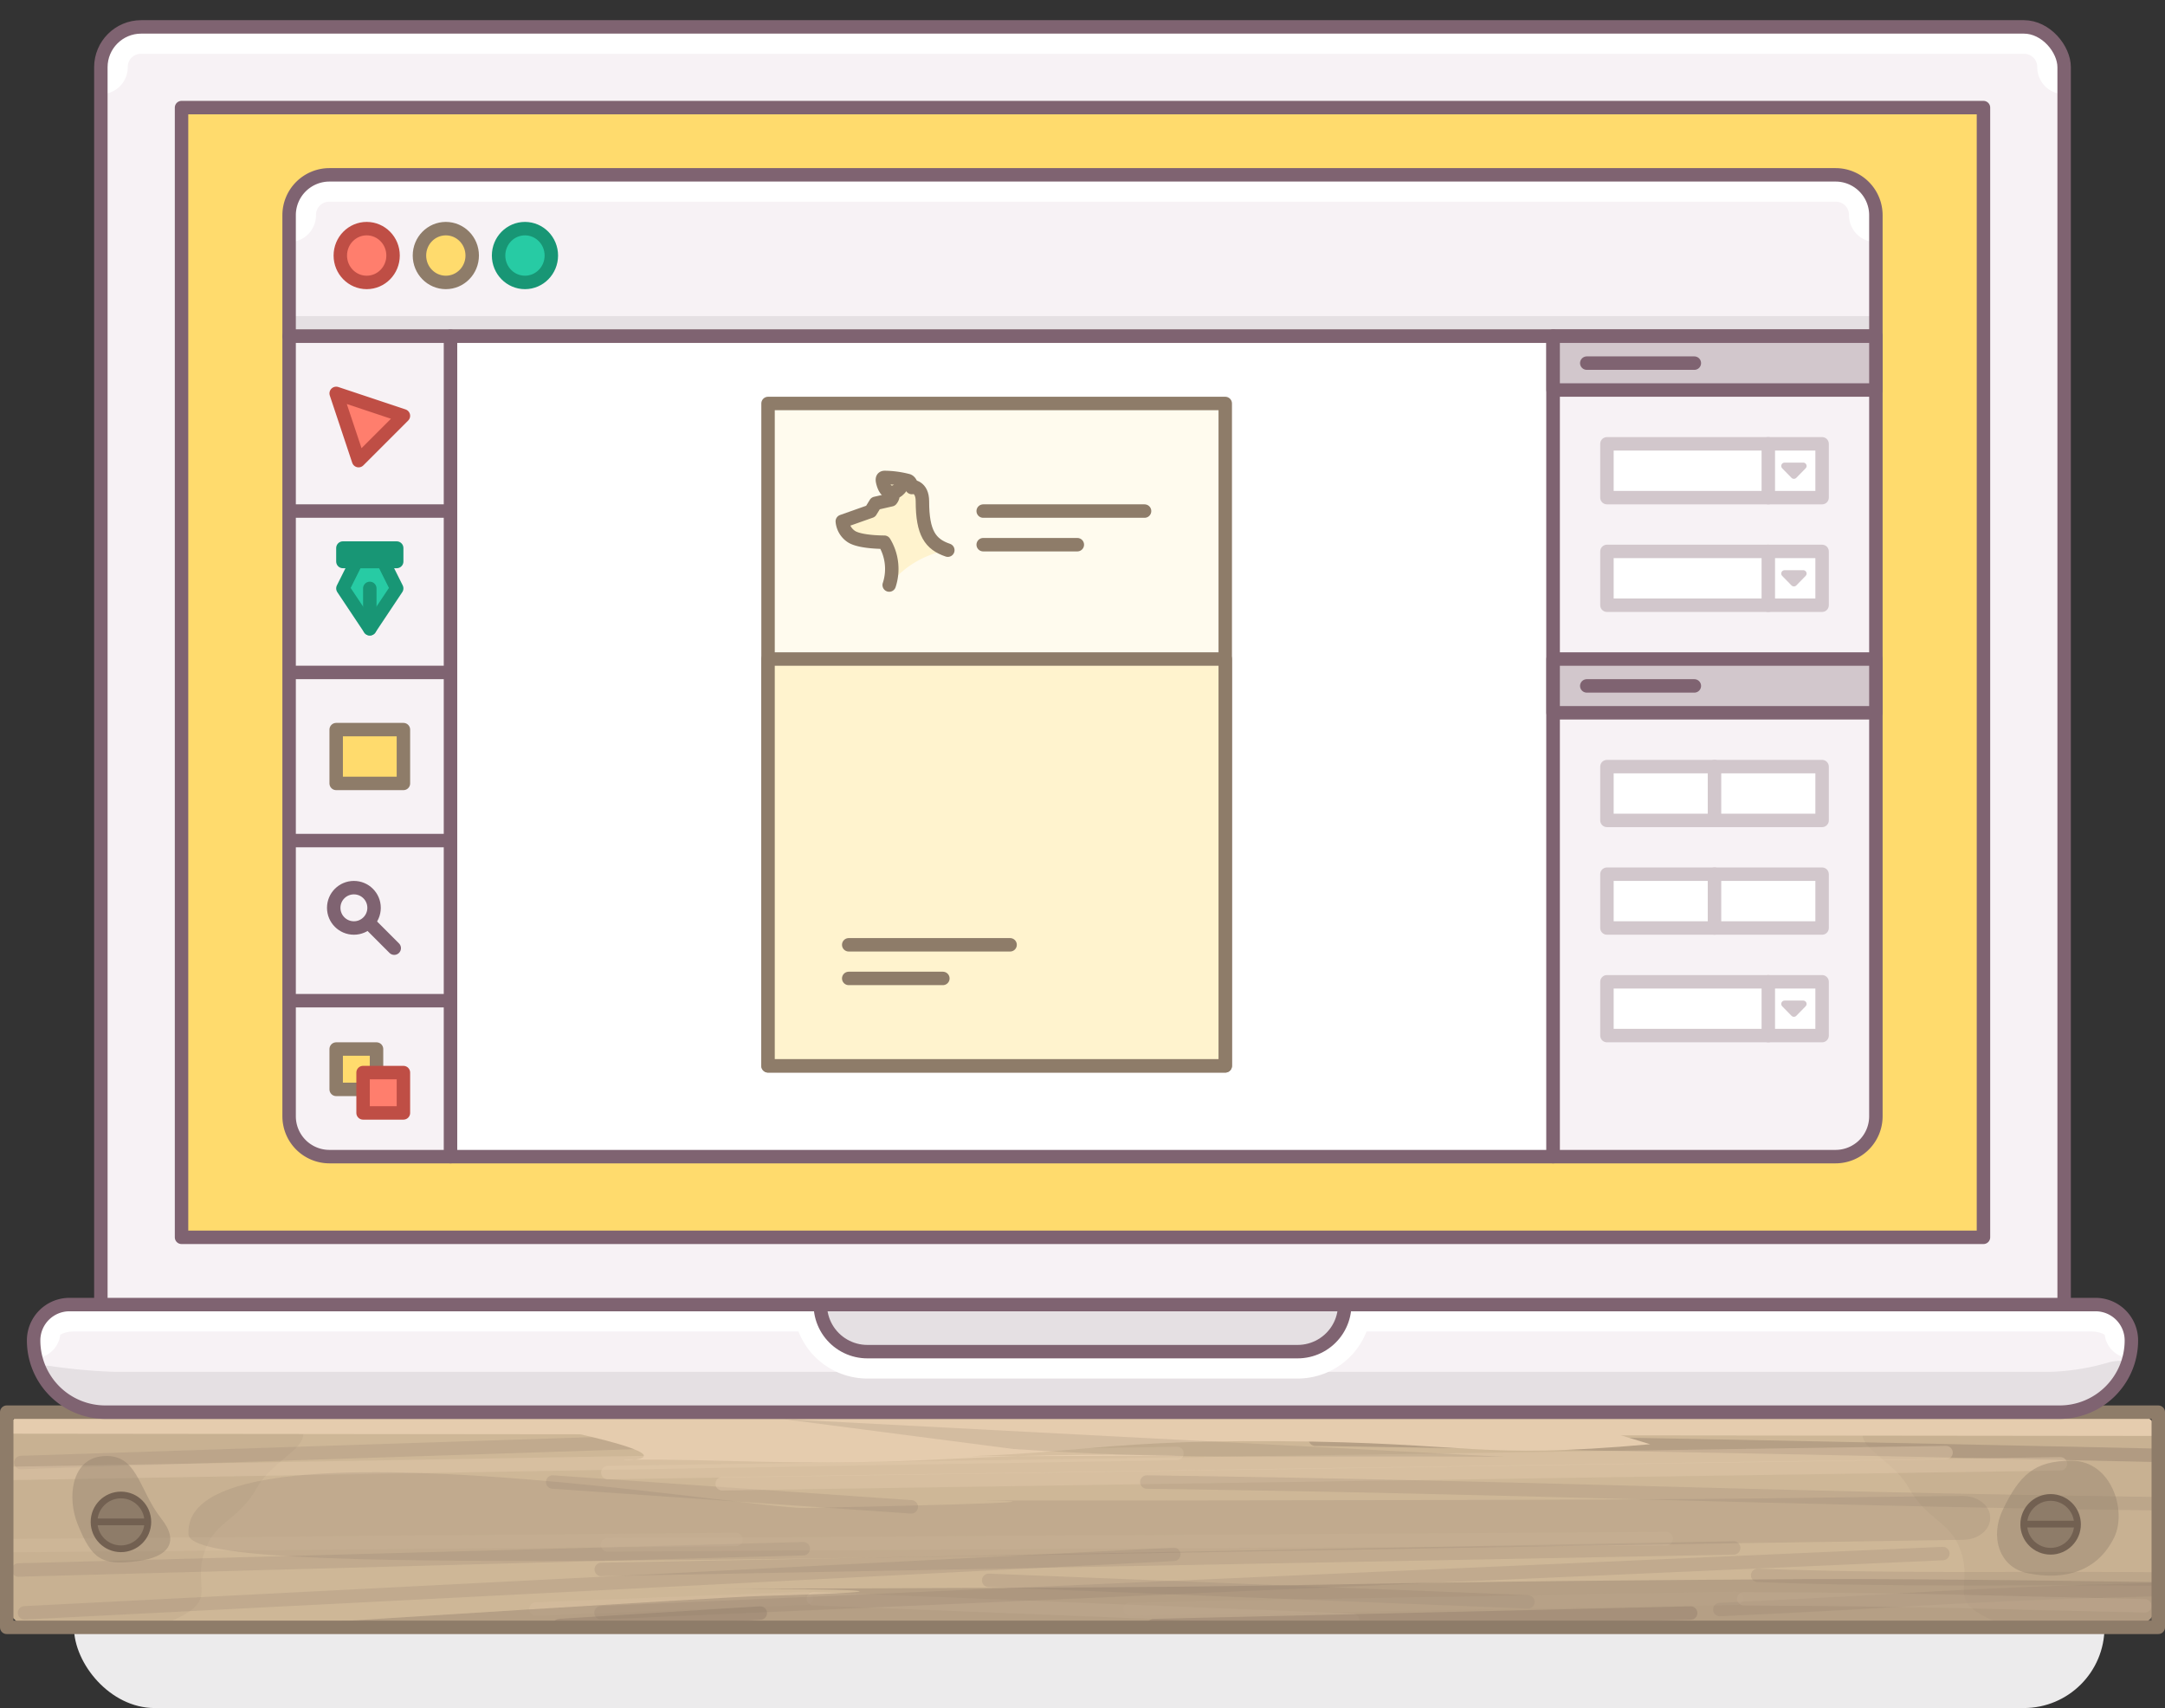 <svg xmlns="http://www.w3.org/2000/svg" xmlns:xlink="http://www.w3.org/1999/xlink" width="322" height="254" viewBox="0 0 322 254">
  <rect x="0" y="0" width="322" height="254" fill="#333333" stroke="none"/>
  <defs>
    <style>
      .a, .al, .r {
        fill: #f7f2f5;
      }

      .a, .ab, .ae, .an, .u, .v {
        stroke: #7f6371;
      }

      .a, .aa, .ab, .ac, .ad, .ae, .af, .ag, .ah, .aj, .al, .am, .an, .ao, .d, .e, .f, .h, .q, .t, .u, .v, .x, .y {
        stroke-linecap: round;
        stroke-linejoin: round;
      }

      .a, .aa, .ab, .ac, .ad, .ae, .af, .ah, .aj, .d, .e, .f, .h, .q, .u, .v, .y, .z {
        stroke-width: 2px;
      }

      .b {
        fill: #ecebec;
      }

      .c {
        fill: #ceb797;
      }

      .ad, .am, .an, .ao, .d, .e, .f, .h, .p, .q, .t, .u, .x {
        fill: none;
      }

      .ac, .ah, .aj, .d, .e, .q, .z {
        stroke: #8e7c69;
      }

      .d, .h, .j, .m {
        opacity: 0.2;
      }

      .e, .f, .l, .n {
        opacity: 0.4;
      }

      .f, .h {
        stroke: #e5ccae;
      }

      .g, .k, .l, .m, .o {
        fill: #8e7c69;
      }

      .g {
        opacity: 0.1;
      }

      .i {
        fill: #e5ccae;
      }

      .o, .p {
        stroke: #726051;
      }

      .o, .p, .z {
        stroke-miterlimit: 10;
      }

      .s {
        clip-path: url(#a);
      }

      .am, .t {
        stroke: #fff;
      }

      .t {
        stroke-width: 8px;
      }

      .ac, .v, .z {
        fill: #ffdb6d;
      }

      .w {
        clip-path: url(#b);
      }

      .al, .ao, .x {
        stroke: #e5e0e3;
      }

      .x {
        stroke-width: 6px;
      }

      .y {
        fill: #ff7e6d;
        stroke: #bf4e45;
      }

      .aa {
        fill: #27cba4;
      }

      .aa, .ad {
        stroke: #189675;
      }

      .ab, .af {
        fill: #fff;
      }

      .ae, .ag {
        fill: #d2c7cc;
      }

      .af, .ag {
        stroke: #d2c7cc;
      }

      .ah {
        fill: #fffbee;
      }

      .ai, .aj {
        fill: #fff3ce;
      }

      .ak {
        clip-path: url(#c);
      }

      .al, .ao {
        stroke-width: 12px;
      }

      .am {
        stroke-width: 22px;
      }

      .an {
        stroke-width: 16px;
      }
    </style>
    <clipPath id="a">
      <rect class="a" x="15" y="4" width="292" height="200" rx="6" ry="6"/>
    </clipPath>
    <clipPath id="b">
      <path class="a" d="M49,26H273a6,6,0,0,1,6,6V50a0,0,0,0,1,0,0H43a0,0,0,0,1,0,0V32A6,6,0,0,1,49,26Z"/>
    </clipPath>
    <clipPath id="c">
      <path class="a" d="M10.333,194H311.667A5.333,5.333,0,0,1,317,199.333v0A10.667,10.667,0,0,1,306.333,210H15.667A10.667,10.667,0,0,1,5,199.333v0A5.333,5.333,0,0,1,10.333,194Z"/>
    </clipPath>
  </defs>
  <title>introduction-320</title>
  <g>
    <rect class="b" x="11" y="226" width="302" height="28" rx="12" ry="12"/>
    <g>
      <path class="c" d="M320.898,238.025q.007-.12.005-.24c-.097-6.378-.197-12.755-.074-19.132.029-1.5.044-3.036.064-4.594A4.003,4.003,0,0,0,316.894,210H5a4,4,0,0,0-4,4v24a4,4,0,0,0,4,4H316.896a4.012,4.012,0,0,0,3.993-3.82Z"/>
      <line class="d" x1="3.102" y1="217.49" x2="172.581" y2="211.943"/>
      <line class="d" x1="2.731" y1="233.473" x2="119.476" y2="230.305"/>
      <line class="d" x1="3.65" y1="239.839" x2="174.586" y2="231.143"/>
      <path class="e" d="M195.623,214.021c50.125.779,74.189,1.278,124.374,2.379"/>
      <line class="f" x1="120.975" y1="237.746" x2="201.178" y2="240.946"/>
      <line class="d" x1="147.045" y1="235.01" x2="227.249" y2="238.21"/>
      <path class="d" d="M255.793,239.346C285.85,238,289.579,237.169,319.997,236.4"/>
      <line class="d" x1="82.195" y1="220.391" x2="135.534" y2="224.083"/>
      <path class="g" d="M23.527,241.833c9.473-3.523,5.312-4.962,6.656-10.276,1.375-5.435,5.048-5.04,8.051-10.346,3.003-5.305,10.793-6.509,4.47-11.211H5.01C2.795,210,1,211.433,1,213.2v25.494c0,1.745,1.746,3.169,3.933,3.199C11.191,241.982,22.79,242.107,23.527,241.833Z"/>
      <path class="g" d="M298.53,241.833c-9.449-3.523-5.299-4.962-6.639-10.276-1.371-5.435-5.035-5.04-8.031-10.346-2.996-5.305-10.765-6.509-4.459-11.211H317c2.209,0,4,1.433,4,3.2v25.494c0,1.745-1.742,3.169-3.923,3.199C310.835,241.982,299.265,242.107,298.53,241.833Z"/>
      <line class="h" x1="79.708" y1="239.277" x2="119.937" y2="237.677"/>
      <line class="f" x1="2.025" y1="219.1" x2="175.06" y2="216.134"/>
      <line class="f" x1="107.405" y1="220.648" x2="306.44" y2="217.681"/>
      <line class="h" x1="1.981" y1="229.848" x2="109.457" y2="228.935"/>
      <path class="i" d="M320.9,213.502a3.117,3.117,0,0,0-3.107-3.17L5.01,210.003C2.796,210.001,1,211.433,1,213.2l319.899.334Z"/>
      <path class="i" d="M79.552,211.782c.923.228,2.074.489,3.471.785,32.262,6.835-11.691,3.705,26.235,4.711,29.997.796,30.538-1.129,60.621-.929s-70.171.185-40.088.385c30.079.2,30.242-2.619,60.32-2.419,29.038.193,29.285,2.769,55.322.455l-9.437-2.878Z"/>
      <line class="e" x1="83.206" y1="241.74" x2="113.076" y2="239.873"/>
      <line class="d" x1="89.421" y1="233.388" x2="257.849" y2="230.188"/>
      <line class="d" x1="89.391" y1="239.827" x2="288.959" y2="231.027"/>
      <path class="f" d="M259.347,237.746c29.215.17,30.443.415,59.648,1.054"/>
      <path class="d" d="M261.418,234.267c20.661.796,37.9.356,58.58.533"/>
      <path class="d" d="M170.568,220.391c59.14.809,89.904,2.412,149.43,3.209"/>
      <line class="h" x1="168.081" y1="239.277" x2="258.31" y2="237.677"/>
      <line class="f" x1="90.397" y1="218.984" x2="289.433" y2="216.017"/>
      <line class="h" x1="90.353" y1="229.732" x2="247.829" y2="228.818"/>
      <line class="e" x1="171.579" y1="241.74" x2="251.448" y2="239.873"/>
      <g class="j">
        <path class="k" d="M116.443,211.027l34.27,4.454c25.056,1.651,35.295.926,73.088,1.16"/>
      </g>
      <path class="l" d="M321,235.277s-34.544-.556-52.92-.445c-84.779.514-54.471,1.142-141.319,1.377-84.905.23,42.463-.482-13.828,1.138-6.012.173-64.127,3.853-64.127,3.853H321Z"/>
      <path class="m" d="M296,225.676c-.001-1.792-1.85-3.235-4.096-3.214-28.612.268-23.136.5-87.572.624-121.429.234-4.073-.491-84.58,1.16-8.598.176-92.837-14.374-91.713,3.926.408,6.651,82.637,3.483,263.988.805,2.208-.033,3.975-1.474,3.973-3.236Z"/>
      <g>
        <g>
          <g class="n">
            <path class="k" d="M20.618,232.127c-5.534.754-6.931-.238-9.045-5.408-1.637-4.004-.924-9.546,3.362-10.13,5.534-.754,5.59,4.877,9.06,9.254C26.806,229.389,24.904,231.543,20.618,232.127Z"/>
          </g>
          <circle class="o" cx="17.987" cy="226.317" r="4"/>
          <line class="p" x1="13.987" y1="226.317" x2="21.987" y2="226.317"/>
        </g>
        <g>
          <g class="n">
            <path class="k" d="M314.449,228.606c-2.468,5.078-7.344,6.459-12.879,5.339-4.286-.867-5.611-5.492-3.699-9.425,2.468-5.078,4.616-7.327,10.263-7.299C314.057,217.25,316.36,224.673,314.449,228.606Z"/>
          </g>
          <circle class="o" cx="304.987" cy="226.683" r="4"/>
          <line class="p" x1="301" y1="226.645" x2="309" y2="226.645"/>
        </g>
      </g>
      <rect class="q" x="1" y="210" width="320" height="32"/>
    </g>
    <g>
      <g>
        <rect class="r" x="15" y="4" width="292" height="200" rx="6" ry="6"/>
        <g class="s">
          <path class="t" d="M15,10a5.954,5.954,0,0,1,5.906-6h280.188A5.954,5.954,0,0,1,307,10"/>
        </g>
        <rect class="u" x="15" y="4" width="292" height="200" rx="6" ry="6"/>
      </g>
      <g>
        <rect class="v" x="27" y="16" width="268" height="168"/>
        <g>
          <g>
            <path class="r" d="M49,26H273a6,6,0,0,1,6,6V50a0,0,0,0,1,0,0H43a0,0,0,0,1,0,0V32A6,6,0,0,1,49,26Z"/>
            <g class="w">
              <path class="t" d="M43,32a5.94,5.94,0,0,1,5.878-6h224.245A5.94,5.94,0,0,1,279,32"/>
              <line class="x" x1="279" y1="50" x2="43" y2="50"/>
            </g>
            <path class="u" d="M49,26H273a6,6,0,0,1,6,6V50a0,0,0,0,1,0,0H43a0,0,0,0,1,0,0V32A6,6,0,0,1,49,26Z"/>
          </g>
          <ellipse class="y" cx="54.538" cy="38" rx="3.923" ry="4"/>
          <ellipse class="z" cx="66.308" cy="38" rx="3.923" ry="4"/>
          <ellipse class="aa" cx="78.077" cy="38" rx="3.923" ry="4"/>
          <rect class="ab" x="67" y="50" width="164" height="122"/>
          <path class="a" d="M43,50H67a0,0,0,0,1,0,0V172a0,0,0,0,1,0,0H49a6,6,0,0,1-6-6V50A0,0,0,0,1,43,50Z"/>
          <path class="a" d="M231,50h48a0,0,0,0,1,0,0V166a6,6,0,0,1-6,6H231a0,0,0,0,1,0,0V50A0,0,0,0,1,231,50Z"/>
          <g>
            <g>
              <rect class="ac" x="50" y="156" width="6" height="6"/>
              <rect class="y" x="54" y="159.5" width="6" height="6"/>
            </g>
            <g>
              <line class="u" x1="58.635" y1="141" x2="52.635" y2="135"/>
              <circle class="a" cx="52.635" cy="135" r="3"/>
            </g>
            <polygon class="y" points="60 61.833 50 58.5 53.333 68.5 56.667 65.167 60 61.833"/>
            <rect class="ac" x="50" y="108.5" width="10" height="8"/>
            <line class="u" x1="43.75" y1="76" x2="66.308" y2="76"/>
            <line class="u" x1="43.75" y1="100" x2="66.308" y2="100"/>
            <line class="u" x1="43.75" y1="125" x2="66.308" y2="125"/>
            <line class="u" x1="43.75" y1="148.808" x2="66.308" y2="148.808"/>
            <g>
              <g>
                <polygon class="aa" points="53 83.5 57 83.5 59 87.5 55 93.5 51 87.5 53 83.5"/>
                <rect class="aa" x="51" y="81.5" width="8" height="2"/>
              </g>
              <line class="ad" x1="55" y1="93.5" x2="55" y2="87.5"/>
            </g>
          </g>
          <g>
            <rect class="ae" x="231" y="50" width="48" height="8"/>
            <line class="u" x1="236" y1="54" x2="252" y2="54"/>
          </g>
          <g>
            <rect class="ae" x="231" y="98" width="48" height="8"/>
            <line class="u" x1="236" y1="102" x2="252" y2="102"/>
          </g>
          <rect class="af" x="239" y="114" width="16" height="8"/>
          <rect class="af" x="255" y="114" width="16" height="8"/>
          <rect class="af" x="239" y="130" width="16" height="8"/>
          <rect class="af" x="255" y="130" width="16" height="8"/>
          <g>
            <rect class="af" x="239" y="66" width="32" height="8"/>
            <line class="af" x1="263" y1="66" x2="263" y2="74"/>
            <polygon class="ag" points="268.195 69.293 266.808 70.707 265.421 69.293 268.195 69.293"/>
          </g>
          <g>
            <rect class="af" x="239" y="82" width="32" height="8"/>
            <line class="af" x1="263" y1="82" x2="263" y2="90"/>
            <polygon class="ag" points="268.195 85.293 266.808 86.707 265.421 85.293 268.195 85.293"/>
          </g>
          <g>
            <rect class="af" x="239" y="146" width="32" height="8"/>
            <line class="af" x1="263" y1="146" x2="263" y2="154"/>
            <polygon class="ag" points="268.195 149.293 266.808 150.707 265.421 149.293 268.195 149.293"/>
          </g>
          <g>
            <rect class="ah" x="114.231" y="60" width="68" height="98.5"/>
            <g>
              <g>
                <path class="ai" d="M140.969,81.815c-2.591-.877-3.778-2.543-3.778-7.259,0-2.279-1.598-2.222-1.598-2.222l-.004.001a1.115,1.115,0,0,0-.531-.862A14.267,14.267,0,0,0,131.578,71c-.412,0-.4.351-.221.946.095.313.406,1.276,1.184,1.276.594.419,0,1.098,0,1.098l-2.325.531-.726,1.185-4.214,1.49a3.034,3.034,0,0,0,1.407,2.302c1.355.825,4.84.801,4.84.801A7.667,7.667,0,0,1,132.251,87,14.199,14.199,0,0,1,140.969,81.815Z"/>
                <g>
                  <path class="ah" d="M140.969,81.815c-2.591-.877-3.778-2.543-3.778-7.259,0-2.279-1.598-2.222-1.598-2.222"/>
                  <path class="q" d="M133.432,72.987a1.774,1.774,0,0,0,.522-.487"/>
                  <path class="q" d="M135.625,72.5c-.084-.498-.245-.893-.568-1.027A14.266,14.266,0,0,0,131.578,71c-.412,0-.4.351-.221.946.095.313.406,1.276,1.184,1.276a1.701,1.701,0,0,0,.891-.236"/>
                  <path class="q" d="M132.251,87a7.668,7.668,0,0,0-.727-6.37s-3.485.024-4.84-.801a3.035,3.035,0,0,1-1.408-2.302L129.49,76.037l.727-1.185,2.325-.531s.594-.68 0-1.098"/>
                </g>
              </g>
              <line class="q" x1="146.231" y1="76" x2="170.231" y2="76"/>
              <line class="q" x1="146.231" y1="81" x2="160.231" y2="81"/>
            </g>
            <rect class="aj" x="114.231" y="98" width="68" height="60.5"/>
            <g>
              <line class="q" x1="126.231" y1="140.5" x2="150.231" y2="140.5"/>
              <line class="q" x1="126.231" y1="145.5" x2="140.231" y2="145.5"/>
            </g>
          </g>
        </g>
      </g>
    </g>
    <g>
      <path class="r" d="M10.333,194H311.667A5.333,5.333,0,0,1,317,199.333v0A10.667,10.667,0,0,1,306.333,210H15.667A10.667,10.667,0,0,1,5,199.333v0A5.333,5.333,0,0,1,10.333,194Z"/>
      <g class="ak">
        <path class="al" d="M315.278,208.371A40.309,40.309,0,0,1,305.143,210H16.857A90.589,90.589,0,0,1,6.7,209.086"/>
        <path class="t" d="M5,198c0-2.209,2.667-4,5.956-4H311.044C314.333,194,317,195.791,317,198"/>
        <line class="am" x1="129" y1="194" x2="193" y2="194"/>
        <line class="an" x1="129" y1="194" x2="193" y2="194"/>
        <line class="ao" x1="129" y1="194" x2="193" y2="194"/>
      </g>
      <path class="u" d="M10.333,194H311.667A5.333,5.333,0,0,1,317,199.333v0A10.667,10.667,0,0,1,306.333,210H15.667A10.667,10.667,0,0,1,5,199.333v0A5.333,5.333,0,0,1,10.333,194Z"/>
    </g>
  </g>
</svg>
